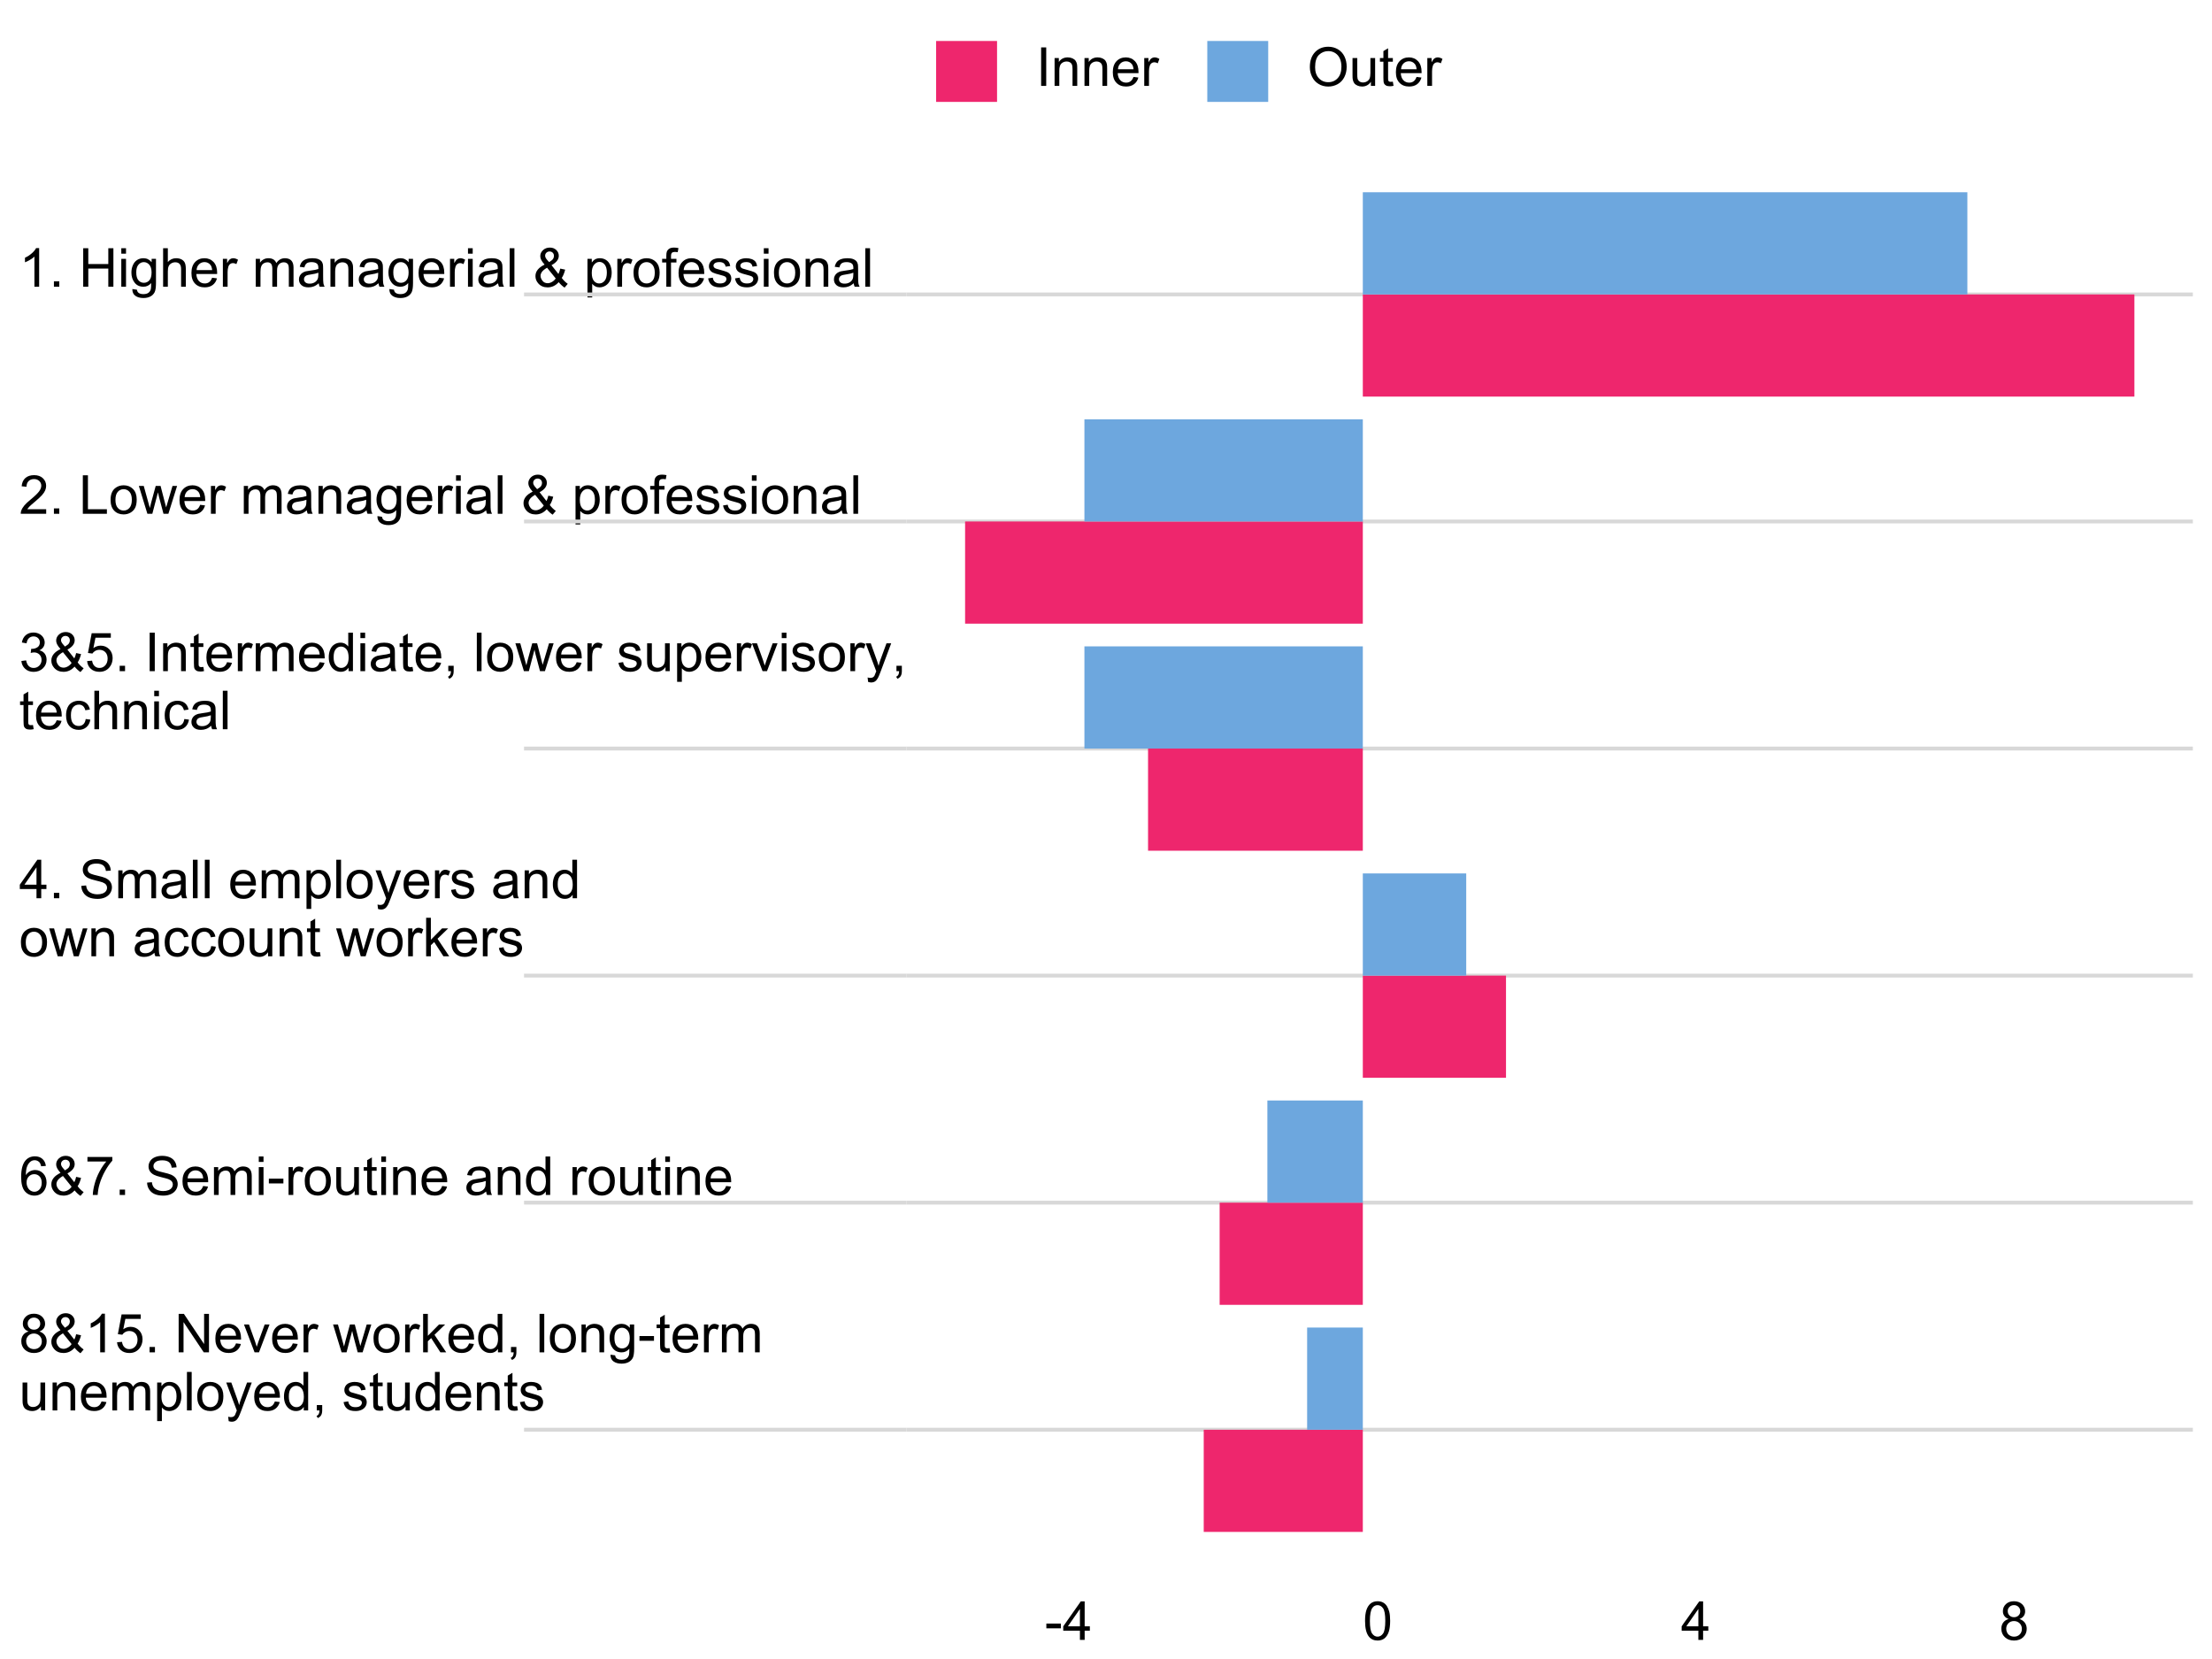 <?xml version="1.0" encoding="UTF-8"?>
<svg xmlns="http://www.w3.org/2000/svg" xmlns:xlink="http://www.w3.org/1999/xlink" width="576pt" height="432pt" viewBox="0 0 576 432" version="1.1">
<defs>
<g>
<symbol overflow="visible" id="glyph0-0">
<path style="stroke:none;" d="M 1.75 0 L 1.75 -8.75 L 8.75 -8.75 L 8.75 0 Z M 1.969 -0.219 L 8.531 -0.219 L 8.531 -8.531 L 1.969 -8.531 Z M 1.969 -0.219 "/>
</symbol>
<symbol overflow="visible" id="glyph0-1">
<path style="stroke:none;" d="M 2.477 -5.434 C 1.965 -5.617 1.586 -5.887 1.34 -6.234 C 1.09 -6.578 0.965 -6.992 0.969 -7.477 C 0.965 -8.203 1.227 -8.816 1.754 -9.316 C 2.277 -9.812 2.977 -10.059 3.848 -10.062 C 4.719 -10.059 5.422 -9.805 5.961 -9.301 C 6.492 -8.789 6.762 -8.172 6.762 -7.445 C 6.762 -6.977 6.637 -6.57 6.395 -6.23 C 6.148 -5.883 5.781 -5.617 5.285 -5.434 C 5.898 -5.23 6.363 -4.906 6.688 -4.461 C 7.008 -4.012 7.172 -3.48 7.172 -2.863 C 7.172 -2.004 6.867 -1.285 6.262 -0.703 C 5.652 -0.121 4.855 0.168 3.867 0.172 C 2.879 0.168 2.082 -0.121 1.477 -0.707 C 0.867 -1.289 0.562 -2.02 0.566 -2.898 C 0.562 -3.547 0.727 -4.094 1.062 -4.535 C 1.391 -4.973 1.863 -5.27 2.477 -5.434 Z M 2.227 -7.52 C 2.227 -7.043 2.379 -6.656 2.684 -6.355 C 2.988 -6.055 3.383 -5.906 3.875 -5.906 C 4.344 -5.906 4.734 -6.055 5.039 -6.352 C 5.344 -6.648 5.496 -7.016 5.496 -7.453 C 5.496 -7.902 5.34 -8.281 5.027 -8.59 C 4.715 -8.895 4.324 -9.047 3.863 -9.051 C 3.387 -9.047 2.996 -8.895 2.691 -8.598 C 2.379 -8.293 2.227 -7.934 2.227 -7.52 Z M 1.832 -2.891 C 1.828 -2.539 1.91 -2.203 2.082 -1.875 C 2.246 -1.547 2.496 -1.289 2.824 -1.109 C 3.152 -0.926 3.504 -0.836 3.883 -0.84 C 4.469 -0.836 4.953 -1.027 5.34 -1.406 C 5.719 -1.785 5.91 -2.266 5.914 -2.852 C 5.91 -3.441 5.715 -3.93 5.32 -4.32 C 4.926 -4.703 4.434 -4.898 3.844 -4.902 C 3.262 -4.898 2.781 -4.707 2.402 -4.328 C 2.02 -3.941 1.828 -3.461 1.832 -2.891 Z M 1.832 -2.891 "/>
</symbol>
<symbol overflow="visible" id="glyph0-2">
<path style="stroke:none;" d="M 6.652 -1.184 C 6.242 -0.73 5.801 -0.391 5.324 -0.168 C 4.844 0.059 4.328 0.168 3.773 0.172 C 2.746 0.168 1.93 -0.176 1.332 -0.867 C 0.84 -1.43 0.598 -2.059 0.602 -2.762 C 0.598 -3.379 0.797 -3.938 1.199 -4.438 C 1.594 -4.934 2.191 -5.375 2.988 -5.758 C 2.535 -6.273 2.234 -6.695 2.086 -7.02 C 1.934 -7.344 1.855 -7.656 1.859 -7.957 C 1.855 -8.559 2.094 -9.078 2.566 -9.523 C 3.035 -9.965 3.629 -10.188 4.348 -10.191 C 5.031 -10.188 5.59 -9.98 6.027 -9.562 C 6.461 -9.141 6.68 -8.637 6.68 -8.055 C 6.68 -7.098 6.047 -6.285 4.785 -5.613 L 6.582 -3.32 C 6.785 -3.719 6.945 -4.184 7.062 -4.719 L 8.34 -4.445 C 8.117 -3.566 7.824 -2.844 7.453 -2.281 C 7.91 -1.668 8.43 -1.156 9.016 -0.746 L 8.188 0.234 C 7.688 -0.086 7.176 -0.559 6.652 -1.184 Z M 4.148 -6.406 C 4.68 -6.715 5.023 -6.992 5.184 -7.23 C 5.34 -7.465 5.418 -7.727 5.422 -8.02 C 5.418 -8.359 5.312 -8.637 5.098 -8.855 C 4.879 -9.066 4.605 -9.176 4.285 -9.18 C 3.949 -9.176 3.676 -9.07 3.457 -8.859 C 3.234 -8.645 3.121 -8.383 3.125 -8.074 C 3.121 -7.918 3.16 -7.754 3.242 -7.582 C 3.32 -7.41 3.441 -7.227 3.602 -7.039 Z M 5.879 -2.152 L 3.625 -4.949 C 2.957 -4.551 2.508 -4.184 2.277 -3.844 C 2.043 -3.504 1.926 -3.168 1.93 -2.836 C 1.926 -2.43 2.09 -2.008 2.414 -1.57 C 2.734 -1.133 3.191 -0.914 3.789 -0.914 C 4.152 -0.914 4.531 -1.027 4.93 -1.258 C 5.32 -1.488 5.637 -1.785 5.879 -2.152 Z M 5.879 -2.152 "/>
</symbol>
<symbol overflow="visible" id="glyph0-3">
<path style="stroke:none;" d="M 5.215 0 L 3.984 0 L 3.984 -7.84 C 3.688 -7.559 3.297 -7.273 2.816 -6.992 C 2.336 -6.707 1.906 -6.496 1.523 -6.359 L 1.523 -7.547 C 2.211 -7.867 2.812 -8.258 3.328 -8.723 C 3.844 -9.18 4.207 -9.625 4.422 -10.062 L 5.215 -10.062 Z M 5.215 0 "/>
</symbol>
<symbol overflow="visible" id="glyph0-4">
<path style="stroke:none;" d="M 0.582 -2.625 L 1.875 -2.734 C 1.969 -2.102 2.188 -1.629 2.539 -1.312 C 2.883 -0.996 3.305 -0.836 3.801 -0.84 C 4.391 -0.836 4.891 -1.059 5.305 -1.508 C 5.711 -1.953 5.918 -2.547 5.922 -3.289 C 5.918 -3.984 5.719 -4.539 5.328 -4.949 C 4.93 -5.352 4.414 -5.555 3.781 -5.559 C 3.383 -5.555 3.027 -5.465 2.707 -5.285 C 2.387 -5.105 2.133 -4.871 1.953 -4.586 L 0.801 -4.738 L 1.77 -9.883 L 6.754 -9.883 L 6.754 -8.711 L 2.754 -8.711 L 2.215 -6.016 C 2.816 -6.434 3.445 -6.645 4.109 -6.645 C 4.98 -6.645 5.719 -6.34 6.324 -5.734 C 6.922 -5.129 7.223 -4.352 7.227 -3.398 C 7.223 -2.492 6.961 -1.707 6.434 -1.047 C 5.789 -0.234 4.91 0.168 3.801 0.172 C 2.887 0.168 2.141 -0.082 1.566 -0.594 C 0.988 -1.102 0.66 -1.781 0.582 -2.625 Z M 0.582 -2.625 "/>
</symbol>
<symbol overflow="visible" id="glyph0-5">
<path style="stroke:none;" d="M 1.273 0 L 1.273 -1.402 L 2.672 -1.402 L 2.672 0 Z M 1.273 0 "/>
</symbol>
<symbol overflow="visible" id="glyph0-6">
<path style="stroke:none;" d=""/>
</symbol>
<symbol overflow="visible" id="glyph0-7">
<path style="stroke:none;" d="M 1.066 0 L 1.066 -10.023 L 2.426 -10.023 L 7.691 -2.152 L 7.691 -10.023 L 8.961 -10.023 L 8.961 0 L 7.602 0 L 2.336 -7.875 L 2.336 0 Z M 1.066 0 "/>
</symbol>
<symbol overflow="visible" id="glyph0-8">
<path style="stroke:none;" d="M 5.891 -2.336 L 7.164 -2.18 C 6.961 -1.438 6.59 -0.859 6.047 -0.449 C 5.504 -0.039 4.812 0.164 3.973 0.164 C 2.91 0.164 2.066 -0.16 1.445 -0.816 C 0.82 -1.465 0.508 -2.383 0.512 -3.57 C 0.508 -4.785 0.824 -5.734 1.453 -6.41 C 2.082 -7.082 2.898 -7.418 3.902 -7.422 C 4.871 -7.418 5.664 -7.086 6.281 -6.43 C 6.895 -5.766 7.199 -4.84 7.203 -3.645 C 7.199 -3.57 7.199 -3.461 7.199 -3.316 L 1.785 -3.316 C 1.828 -2.516 2.055 -1.902 2.461 -1.48 C 2.867 -1.055 3.371 -0.844 3.977 -0.848 C 4.426 -0.844 4.812 -0.961 5.133 -1.203 C 5.453 -1.438 5.703 -1.816 5.891 -2.336 Z M 1.852 -4.328 L 5.906 -4.328 C 5.852 -4.934 5.695 -5.391 5.441 -5.703 C 5.047 -6.172 4.539 -6.41 3.918 -6.414 C 3.352 -6.41 2.875 -6.219 2.492 -5.844 C 2.102 -5.461 1.891 -4.957 1.852 -4.328 Z M 1.852 -4.328 "/>
</symbol>
<symbol overflow="visible" id="glyph0-9">
<path style="stroke:none;" d="M 2.938 0 L 0.18 -7.258 L 1.477 -7.258 L 3.035 -2.914 C 3.203 -2.438 3.355 -1.949 3.5 -1.449 C 3.605 -1.828 3.758 -2.289 3.957 -2.828 L 5.57 -7.258 L 6.836 -7.258 L 4.086 0 Z M 2.938 0 "/>
</symbol>
<symbol overflow="visible" id="glyph0-10">
<path style="stroke:none;" d="M 0.91 0 L 0.91 -7.258 L 2.016 -7.258 L 2.016 -6.16 C 2.297 -6.668 2.555 -7.008 2.797 -7.176 C 3.031 -7.336 3.297 -7.418 3.59 -7.422 C 4 -7.418 4.422 -7.285 4.852 -7.027 L 4.43 -5.887 C 4.125 -6.062 3.824 -6.152 3.527 -6.152 C 3.258 -6.152 3.016 -6.07 2.801 -5.91 C 2.586 -5.746 2.434 -5.52 2.344 -5.234 C 2.207 -4.793 2.137 -4.316 2.141 -3.801 L 2.141 0 Z M 0.91 0 "/>
</symbol>
<symbol overflow="visible" id="glyph0-11">
<path style="stroke:none;" d="M 2.262 0 L 0.039 -7.258 L 1.312 -7.258 L 2.469 -3.07 L 2.898 -1.512 C 2.914 -1.586 3.039 -2.082 3.273 -3.008 L 4.43 -7.258 L 5.695 -7.258 L 6.781 -3.047 L 7.145 -1.66 L 7.562 -3.062 L 8.805 -7.258 L 10 -7.258 L 7.73 0 L 6.453 0 L 5.297 -4.348 L 5.016 -5.586 L 3.547 0 Z M 2.262 0 "/>
</symbol>
<symbol overflow="visible" id="glyph0-12">
<path style="stroke:none;" d="M 0.465 -3.629 C 0.461 -4.973 0.836 -5.969 1.586 -6.617 C 2.207 -7.148 2.969 -7.418 3.867 -7.422 C 4.867 -7.418 5.684 -7.09 6.316 -6.441 C 6.949 -5.785 7.266 -4.883 7.266 -3.734 C 7.266 -2.797 7.125 -2.062 6.844 -1.527 C 6.562 -0.992 6.152 -0.578 5.621 -0.281 C 5.082 0.016 4.5 0.164 3.867 0.164 C 2.852 0.164 2.027 -0.16 1.402 -0.812 C 0.773 -1.461 0.461 -2.398 0.465 -3.629 Z M 1.73 -3.629 C 1.727 -2.695 1.93 -2 2.336 -1.539 C 2.738 -1.074 3.25 -0.844 3.867 -0.848 C 4.477 -0.844 4.984 -1.074 5.391 -1.543 C 5.797 -2.004 6 -2.715 6 -3.672 C 6 -4.566 5.793 -5.246 5.387 -5.711 C 4.977 -6.172 4.473 -6.402 3.867 -6.406 C 3.25 -6.402 2.738 -6.172 2.336 -5.715 C 1.93 -5.25 1.727 -4.555 1.73 -3.629 Z M 1.73 -3.629 "/>
</symbol>
<symbol overflow="visible" id="glyph0-13">
<path style="stroke:none;" d="M 0.93 0 L 0.93 -10.023 L 2.16 -10.023 L 2.16 -4.305 L 5.07 -7.258 L 6.664 -7.258 L 3.891 -4.566 L 6.945 0 L 5.43 0 L 3.027 -3.711 L 2.16 -2.879 L 2.16 0 Z M 0.93 0 "/>
</symbol>
<symbol overflow="visible" id="glyph0-14">
<path style="stroke:none;" d="M 5.633 0 L 5.633 -0.914 C 5.168 -0.195 4.492 0.164 3.602 0.164 C 3.02 0.164 2.488 0.008 2.004 -0.312 C 1.52 -0.629 1.141 -1.074 0.875 -1.648 C 0.605 -2.219 0.473 -2.879 0.477 -3.625 C 0.473 -4.348 0.594 -5.004 0.84 -5.594 C 1.078 -6.184 1.441 -6.637 1.926 -6.949 C 2.406 -7.262 2.945 -7.418 3.547 -7.422 C 3.98 -7.418 4.371 -7.324 4.715 -7.145 C 5.055 -6.957 5.332 -6.719 5.551 -6.426 L 5.551 -10.023 L 6.773 -10.023 L 6.773 0 Z M 1.742 -3.625 C 1.738 -2.691 1.934 -1.996 2.328 -1.535 C 2.719 -1.074 3.184 -0.844 3.719 -0.848 C 4.254 -0.844 4.711 -1.062 5.086 -1.508 C 5.461 -1.945 5.648 -2.617 5.652 -3.52 C 5.648 -4.512 5.457 -5.242 5.078 -5.707 C 4.691 -6.172 4.219 -6.402 3.664 -6.406 C 3.113 -6.402 2.656 -6.18 2.293 -5.734 C 1.922 -5.285 1.738 -4.582 1.742 -3.625 Z M 1.742 -3.625 "/>
</symbol>
<symbol overflow="visible" id="glyph0-15">
<path style="stroke:none;" d="M 1.242 0 L 1.242 -1.402 L 2.645 -1.402 L 2.645 0 C 2.641 0.516 2.551 0.93 2.371 1.246 C 2.188 1.562 1.898 1.809 1.504 1.984 L 1.164 1.457 C 1.418 1.34 1.609 1.172 1.734 0.953 C 1.859 0.73 1.926 0.414 1.941 0 Z M 1.242 0 "/>
</symbol>
<symbol overflow="visible" id="glyph0-16">
<path style="stroke:none;" d="M 0.895 0 L 0.895 -10.023 L 2.125 -10.023 L 2.125 0 Z M 0.895 0 "/>
</symbol>
<symbol overflow="visible" id="glyph0-17">
<path style="stroke:none;" d="M 0.922 0 L 0.922 -7.258 L 2.031 -7.258 L 2.031 -6.227 C 2.559 -7.02 3.328 -7.418 4.34 -7.422 C 4.773 -7.418 5.176 -7.34 5.547 -7.188 C 5.91 -7.027 6.184 -6.82 6.371 -6.57 C 6.551 -6.312 6.68 -6.012 6.754 -5.66 C 6.797 -5.434 6.82 -5.035 6.82 -4.465 L 6.82 0 L 5.594 0 L 5.594 -4.414 C 5.59 -4.914 5.543 -5.289 5.449 -5.539 C 5.352 -5.785 5.18 -5.984 4.938 -6.137 C 4.691 -6.281 4.406 -6.355 4.082 -6.359 C 3.555 -6.355 3.102 -6.191 2.723 -5.859 C 2.34 -5.523 2.148 -4.891 2.152 -3.965 L 2.152 0 Z M 0.922 0 "/>
</symbol>
<symbol overflow="visible" id="glyph0-18">
<path style="stroke:none;" d="M 0.695 0.602 L 1.895 0.781 C 1.941 1.145 2.082 1.414 2.312 1.586 C 2.613 1.812 3.031 1.926 3.562 1.93 C 4.129 1.926 4.566 1.812 4.879 1.586 C 5.188 1.355 5.398 1.035 5.508 0.629 C 5.57 0.375 5.598 -0.148 5.598 -0.949 C 5.059 -0.316 4.391 0 3.59 0 C 2.59 0 1.816 -0.359 1.273 -1.078 C 0.723 -1.797 0.449 -2.66 0.453 -3.672 C 0.449 -4.363 0.574 -5.004 0.828 -5.59 C 1.074 -6.176 1.438 -6.625 1.918 -6.945 C 2.391 -7.258 2.949 -7.418 3.594 -7.422 C 4.449 -7.418 5.156 -7.07 5.715 -6.383 L 5.715 -7.258 L 6.852 -7.258 L 6.852 -0.984 C 6.848 0.145 6.734 0.945 6.504 1.418 C 6.273 1.887 5.906 2.258 5.41 2.535 C 4.91 2.805 4.297 2.941 3.57 2.945 C 2.699 2.941 2 2.746 1.469 2.359 C 0.934 1.969 0.676 1.383 0.695 0.602 Z M 1.715 -3.758 C 1.711 -2.805 1.898 -2.113 2.281 -1.676 C 2.656 -1.238 3.133 -1.02 3.703 -1.02 C 4.27 -1.02 4.742 -1.234 5.129 -1.672 C 5.508 -2.102 5.699 -2.785 5.703 -3.719 C 5.699 -4.605 5.504 -5.273 5.109 -5.727 C 4.715 -6.176 4.238 -6.402 3.684 -6.406 C 3.133 -6.402 2.668 -6.18 2.289 -5.738 C 1.902 -5.289 1.711 -4.629 1.715 -3.758 Z M 1.715 -3.758 "/>
</symbol>
<symbol overflow="visible" id="glyph0-19">
<path style="stroke:none;" d="M 0.445 -3.008 L 0.445 -4.246 L 4.227 -4.246 L 4.227 -3.008 Z M 0.445 -3.008 "/>
</symbol>
<symbol overflow="visible" id="glyph0-20">
<path style="stroke:none;" d="M 3.609 -1.102 L 3.789 -0.016 C 3.438 0.059 3.129 0.094 2.859 0.094 C 2.41 0.094 2.062 0.023 1.816 -0.117 C 1.57 -0.258 1.395 -0.441 1.297 -0.672 C 1.195 -0.902 1.148 -1.387 1.148 -2.125 L 1.148 -6.305 L 0.246 -6.305 L 0.246 -7.258 L 1.148 -7.258 L 1.148 -9.059 L 2.371 -9.797 L 2.371 -7.258 L 3.609 -7.258 L 3.609 -6.305 L 2.371 -6.305 L 2.371 -2.059 C 2.367 -1.703 2.387 -1.477 2.434 -1.379 C 2.473 -1.277 2.547 -1.199 2.648 -1.141 C 2.746 -1.082 2.887 -1.055 3.07 -1.055 C 3.203 -1.055 3.383 -1.07 3.609 -1.102 Z M 3.609 -1.102 "/>
</symbol>
<symbol overflow="visible" id="glyph0-21">
<path style="stroke:none;" d="M 0.922 0 L 0.922 -7.258 L 2.023 -7.258 L 2.023 -6.242 C 2.25 -6.594 2.555 -6.879 2.934 -7.098 C 3.309 -7.309 3.738 -7.418 4.227 -7.422 C 4.758 -7.418 5.199 -7.305 5.547 -7.086 C 5.887 -6.859 6.129 -6.551 6.273 -6.152 C 6.848 -6.996 7.594 -7.418 8.516 -7.422 C 9.234 -7.418 9.789 -7.219 10.176 -6.824 C 10.562 -6.422 10.758 -5.809 10.758 -4.984 L 10.758 0 L 9.535 0 L 9.535 -4.574 C 9.531 -5.062 9.492 -5.418 9.414 -5.637 C 9.332 -5.852 9.188 -6.023 8.98 -6.16 C 8.77 -6.289 8.523 -6.355 8.242 -6.359 C 7.73 -6.355 7.309 -6.188 6.973 -5.848 C 6.637 -5.508 6.469 -4.965 6.469 -4.219 L 6.469 0 L 5.234 0 L 5.234 -4.719 C 5.23 -5.262 5.133 -5.672 4.934 -5.949 C 4.73 -6.219 4.402 -6.355 3.953 -6.359 C 3.602 -6.355 3.281 -6.266 2.988 -6.086 C 2.695 -5.902 2.48 -5.637 2.352 -5.285 C 2.215 -4.934 2.148 -4.426 2.152 -3.766 L 2.152 0 Z M 0.922 0 "/>
</symbol>
<symbol overflow="visible" id="glyph0-22">
<path style="stroke:none;" d="M 5.68 0 L 5.68 -1.066 C 5.109 -0.246 4.344 0.164 3.375 0.164 C 2.945 0.164 2.543 0.082 2.176 -0.082 C 1.801 -0.246 1.527 -0.449 1.348 -0.699 C 1.168 -0.945 1.039 -1.25 0.969 -1.613 C 0.914 -1.852 0.891 -2.234 0.895 -2.762 L 0.895 -7.258 L 2.125 -7.258 L 2.125 -3.234 C 2.121 -2.59 2.148 -2.156 2.203 -1.934 C 2.277 -1.609 2.438 -1.355 2.691 -1.172 C 2.941 -0.984 3.254 -0.891 3.625 -0.895 C 3.988 -0.891 4.332 -0.984 4.66 -1.176 C 4.98 -1.363 5.211 -1.621 5.348 -1.949 C 5.48 -2.273 5.547 -2.746 5.551 -3.371 L 5.551 -7.258 L 6.781 -7.258 L 6.781 0 Z M 5.68 0 "/>
</symbol>
<symbol overflow="visible" id="glyph0-23">
<path style="stroke:none;" d="M 0.922 2.781 L 0.922 -7.258 L 2.043 -7.258 L 2.043 -6.316 C 2.305 -6.684 2.602 -6.957 2.938 -7.145 C 3.266 -7.324 3.672 -7.418 4.148 -7.422 C 4.766 -7.418 5.312 -7.258 5.789 -6.945 C 6.262 -6.625 6.617 -6.176 6.863 -5.594 C 7.102 -5.012 7.223 -4.375 7.227 -3.684 C 7.223 -2.938 7.09 -2.27 6.824 -1.676 C 6.555 -1.082 6.168 -0.625 5.664 -0.309 C 5.152 0.008 4.617 0.164 4.062 0.164 C 3.648 0.164 3.281 0.078 2.957 -0.094 C 2.629 -0.266 2.359 -0.484 2.152 -0.75 L 2.152 2.781 Z M 2.039 -3.59 C 2.039 -2.652 2.227 -1.961 2.605 -1.516 C 2.98 -1.066 3.438 -0.844 3.977 -0.848 C 4.52 -0.844 4.988 -1.074 5.383 -1.539 C 5.77 -2 5.965 -2.719 5.969 -3.691 C 5.965 -4.613 5.773 -5.305 5.398 -5.77 C 5.016 -6.227 4.562 -6.457 4.031 -6.461 C 3.508 -6.457 3.043 -6.211 2.641 -5.727 C 2.238 -5.234 2.039 -4.523 2.039 -3.59 Z M 2.039 -3.59 "/>
</symbol>
<symbol overflow="visible" id="glyph0-24">
<path style="stroke:none;" d="M 0.867 2.797 L 0.73 1.641 C 0.996 1.711 1.23 1.746 1.438 1.75 C 1.703 1.746 1.922 1.699 2.09 1.613 C 2.25 1.52 2.387 1.395 2.496 1.23 C 2.57 1.105 2.695 0.797 2.871 0.312 C 2.895 0.242 2.93 0.145 2.98 0.016 L 0.227 -7.258 L 1.551 -7.258 L 3.062 -3.055 C 3.254 -2.52 3.43 -1.961 3.59 -1.375 C 3.727 -1.938 3.895 -2.488 4.094 -3.027 L 5.648 -7.258 L 6.875 -7.258 L 4.117 0.125 C 3.816 0.918 3.586 1.469 3.426 1.77 C 3.203 2.176 2.953 2.473 2.672 2.66 C 2.391 2.848 2.051 2.941 1.66 2.945 C 1.418 2.941 1.156 2.891 0.867 2.797 Z M 0.867 2.797 "/>
</symbol>
<symbol overflow="visible" id="glyph0-25">
<path style="stroke:none;" d="M 0.43 -2.168 L 1.648 -2.359 C 1.711 -1.867 1.902 -1.492 2.219 -1.234 C 2.527 -0.973 2.965 -0.844 3.527 -0.848 C 4.09 -0.844 4.508 -0.957 4.785 -1.191 C 5.055 -1.418 5.191 -1.691 5.195 -2.004 C 5.191 -2.281 5.07 -2.5 4.832 -2.66 C 4.66 -2.77 4.242 -2.906 3.574 -3.078 C 2.672 -3.301 2.047 -3.5 1.699 -3.668 C 1.348 -3.832 1.082 -4.059 0.906 -4.355 C 0.723 -4.645 0.633 -4.973 0.637 -5.332 C 0.633 -5.652 0.707 -5.949 0.855 -6.23 C 1.004 -6.504 1.203 -6.734 1.461 -6.918 C 1.648 -7.055 1.91 -7.172 2.246 -7.273 C 2.574 -7.367 2.93 -7.418 3.309 -7.422 C 3.875 -7.418 4.375 -7.336 4.809 -7.176 C 5.234 -7.008 5.551 -6.785 5.762 -6.508 C 5.965 -6.227 6.109 -5.852 6.188 -5.387 L 4.984 -5.223 C 4.926 -5.59 4.766 -5.883 4.508 -6.098 C 4.242 -6.305 3.875 -6.41 3.398 -6.414 C 2.832 -6.41 2.426 -6.316 2.188 -6.133 C 1.941 -5.941 1.82 -5.723 1.824 -5.477 C 1.82 -5.312 1.871 -5.168 1.977 -5.047 C 2.07 -4.91 2.227 -4.801 2.445 -4.719 C 2.566 -4.668 2.93 -4.562 3.535 -4.402 C 4.402 -4.168 5.012 -3.98 5.355 -3.832 C 5.699 -3.684 5.969 -3.465 6.164 -3.184 C 6.359 -2.898 6.457 -2.551 6.461 -2.133 C 6.457 -1.719 6.336 -1.332 6.102 -0.973 C 5.859 -0.609 5.516 -0.328 5.066 -0.133 C 4.613 0.066 4.102 0.164 3.535 0.164 C 2.586 0.164 1.867 -0.031 1.375 -0.422 C 0.879 -0.812 0.562 -1.395 0.43 -2.168 Z M 0.43 -2.168 "/>
</symbol>
<symbol overflow="visible" id="glyph0-26">
<path style="stroke:none;" d="M 6.965 -7.566 L 5.742 -7.473 C 5.633 -7.949 5.477 -8.301 5.277 -8.523 C 4.941 -8.871 4.531 -9.047 4.047 -9.051 C 3.652 -9.047 3.309 -8.938 3.016 -8.723 C 2.625 -8.438 2.32 -8.023 2.098 -7.484 C 1.875 -6.938 1.758 -6.168 1.75 -5.168 C 2.043 -5.617 2.406 -5.949 2.836 -6.172 C 3.266 -6.387 3.715 -6.496 4.184 -6.5 C 5.004 -6.496 5.699 -6.195 6.277 -5.594 C 6.852 -4.988 7.141 -4.207 7.145 -3.254 C 7.141 -2.621 7.004 -2.039 6.734 -1.5 C 6.461 -0.961 6.09 -0.547 5.617 -0.258 C 5.141 0.027 4.605 0.168 4.008 0.172 C 2.98 0.168 2.141 -0.207 1.496 -0.961 C 0.848 -1.715 0.527 -2.957 0.527 -4.688 C 0.527 -6.625 0.883 -8.031 1.602 -8.914 C 2.219 -9.676 3.059 -10.059 4.121 -10.062 C 4.906 -10.059 5.555 -9.84 6.059 -9.398 C 6.562 -8.953 6.863 -8.34 6.965 -7.566 Z M 1.941 -3.246 C 1.938 -2.82 2.027 -2.414 2.211 -2.027 C 2.387 -1.641 2.641 -1.344 2.965 -1.145 C 3.289 -0.938 3.629 -0.836 3.984 -0.84 C 4.504 -0.836 4.949 -1.047 5.324 -1.469 C 5.695 -1.887 5.883 -2.457 5.887 -3.18 C 5.883 -3.871 5.699 -4.418 5.332 -4.816 C 4.961 -5.215 4.496 -5.414 3.938 -5.414 C 3.379 -5.414 2.906 -5.215 2.52 -4.816 C 2.133 -4.418 1.938 -3.895 1.941 -3.246 Z M 1.941 -3.246 "/>
</symbol>
<symbol overflow="visible" id="glyph0-27">
<path style="stroke:none;" d="M 0.664 -8.711 L 0.664 -9.891 L 7.148 -9.891 L 7.148 -8.934 C 6.512 -8.25 5.879 -7.348 5.254 -6.227 C 4.625 -5.098 4.141 -3.941 3.801 -2.754 C 3.551 -1.914 3.395 -0.996 3.328 0 L 2.062 0 C 2.078 -0.789 2.23 -1.738 2.527 -2.855 C 2.82 -3.969 3.246 -5.047 3.801 -6.086 C 4.352 -7.121 4.941 -7.996 5.57 -8.711 Z M 0.664 -8.711 "/>
</symbol>
<symbol overflow="visible" id="glyph0-28">
<path style="stroke:none;" d="M 0.629 -3.219 L 1.879 -3.328 C 1.938 -2.828 2.074 -2.414 2.293 -2.094 C 2.504 -1.77 2.84 -1.512 3.301 -1.316 C 3.754 -1.117 4.27 -1.02 4.84 -1.02 C 5.344 -1.02 5.789 -1.094 6.18 -1.242 C 6.566 -1.391 6.855 -1.598 7.043 -1.863 C 7.23 -2.125 7.324 -2.41 7.328 -2.719 C 7.324 -3.031 7.234 -3.305 7.055 -3.543 C 6.871 -3.777 6.57 -3.977 6.152 -4.137 C 5.883 -4.238 5.285 -4.398 4.367 -4.625 C 3.445 -4.844 2.801 -5.055 2.434 -5.25 C 1.949 -5.5 1.594 -5.809 1.363 -6.184 C 1.125 -6.551 1.008 -6.969 1.012 -7.43 C 1.008 -7.934 1.152 -8.406 1.441 -8.848 C 1.73 -9.285 2.148 -9.617 2.699 -9.848 C 3.25 -10.074 3.863 -10.188 4.539 -10.191 C 5.277 -10.188 5.934 -10.07 6.504 -9.832 C 7.07 -9.594 7.504 -9.242 7.812 -8.777 C 8.117 -8.309 8.281 -7.781 8.305 -7.199 L 7.035 -7.102 C 6.961 -7.734 6.73 -8.211 6.34 -8.539 C 5.945 -8.859 5.363 -9.023 4.594 -9.023 C 3.789 -9.023 3.203 -8.875 2.84 -8.582 C 2.469 -8.285 2.285 -7.93 2.289 -7.52 C 2.285 -7.156 2.414 -6.863 2.68 -6.633 C 2.93 -6.398 3.598 -6.156 4.68 -5.914 C 5.754 -5.668 6.492 -5.457 6.898 -5.277 C 7.477 -5.008 7.906 -4.668 8.188 -4.254 C 8.461 -3.84 8.602 -3.363 8.605 -2.828 C 8.602 -2.293 8.449 -1.793 8.148 -1.324 C 7.84 -0.852 7.402 -0.484 6.832 -0.223 C 6.262 0.039 5.617 0.168 4.902 0.172 C 3.992 0.168 3.23 0.039 2.621 -0.223 C 2.004 -0.488 1.523 -0.887 1.18 -1.418 C 0.828 -1.949 0.645 -2.547 0.629 -3.219 Z M 0.629 -3.219 "/>
</symbol>
<symbol overflow="visible" id="glyph0-29">
<path style="stroke:none;" d="M 0.93 -8.605 L 0.93 -10.023 L 2.16 -10.023 L 2.16 -8.605 Z M 0.93 0 L 0.93 -7.258 L 2.16 -7.258 L 2.16 0 Z M 0.93 0 "/>
</symbol>
<symbol overflow="visible" id="glyph0-30">
<path style="stroke:none;" d="M 5.66 -0.895 C 5.203 -0.504 4.762 -0.23 4.344 -0.074 C 3.918 0.086 3.469 0.164 2.988 0.164 C 2.188 0.164 1.574 -0.027 1.148 -0.418 C 0.719 -0.805 0.504 -1.305 0.508 -1.914 C 0.504 -2.266 0.586 -2.59 0.75 -2.887 C 0.91 -3.18 1.121 -3.414 1.383 -3.594 C 1.645 -3.77 1.938 -3.906 2.27 -4 C 2.508 -4.059 2.875 -4.121 3.363 -4.184 C 4.355 -4.301 5.086 -4.441 5.559 -4.609 C 5.559 -4.773 5.559 -4.879 5.562 -4.93 C 5.559 -5.426 5.445 -5.781 5.215 -5.988 C 4.898 -6.266 4.43 -6.402 3.812 -6.406 C 3.23 -6.402 2.805 -6.301 2.531 -6.102 C 2.254 -5.895 2.051 -5.535 1.922 -5.023 L 0.719 -5.188 C 0.824 -5.699 1.004 -6.117 1.258 -6.434 C 1.504 -6.75 1.867 -6.992 2.344 -7.164 C 2.816 -7.332 3.363 -7.418 3.992 -7.422 C 4.609 -7.418 5.113 -7.344 5.504 -7.203 C 5.887 -7.055 6.172 -6.871 6.359 -6.652 C 6.539 -6.43 6.668 -6.152 6.742 -5.816 C 6.777 -5.605 6.797 -5.227 6.801 -4.684 L 6.801 -3.043 C 6.797 -1.895 6.824 -1.172 6.879 -0.871 C 6.934 -0.566 7.035 -0.277 7.191 0 L 5.906 0 C 5.777 -0.254 5.695 -0.551 5.66 -0.895 Z M 5.559 -3.645 C 5.109 -3.461 4.438 -3.305 3.547 -3.18 C 3.039 -3.105 2.684 -3.023 2.473 -2.934 C 2.262 -2.84 2.098 -2.707 1.988 -2.531 C 1.871 -2.355 1.816 -2.16 1.82 -1.949 C 1.816 -1.617 1.941 -1.344 2.191 -1.129 C 2.438 -0.906 2.801 -0.797 3.281 -0.801 C 3.754 -0.797 4.176 -0.898 4.547 -1.109 C 4.914 -1.312 5.184 -1.598 5.359 -1.961 C 5.488 -2.238 5.555 -2.648 5.559 -3.191 Z M 5.559 -3.645 "/>
</symbol>
<symbol overflow="visible" id="glyph0-31">
<path style="stroke:none;" d="M 4.523 0 L 4.523 -2.398 L 0.18 -2.398 L 0.18 -3.527 L 4.75 -10.023 L 5.758 -10.023 L 5.758 -3.527 L 7.109 -3.527 L 7.109 -2.398 L 5.758 -2.398 L 5.758 0 Z M 4.523 -3.527 L 4.523 -8.047 L 1.387 -3.527 Z M 4.523 -3.527 "/>
</symbol>
<symbol overflow="visible" id="glyph0-32">
<path style="stroke:none;" d="M 5.66 -2.66 L 6.871 -2.5 C 6.734 -1.664 6.395 -1.012 5.855 -0.543 C 5.309 -0.07 4.641 0.164 3.848 0.164 C 2.852 0.164 2.055 -0.16 1.453 -0.809 C 0.848 -1.457 0.543 -2.387 0.547 -3.602 C 0.543 -4.383 0.676 -5.07 0.938 -5.66 C 1.195 -6.246 1.59 -6.684 2.121 -6.98 C 2.652 -7.27 3.23 -7.418 3.855 -7.422 C 4.645 -7.418 5.289 -7.219 5.789 -6.824 C 6.289 -6.422 6.609 -5.855 6.754 -5.125 L 5.559 -4.941 C 5.441 -5.426 5.238 -5.793 4.953 -6.043 C 4.66 -6.285 4.312 -6.41 3.902 -6.414 C 3.281 -6.41 2.777 -6.188 2.391 -5.746 C 2.004 -5.297 1.809 -4.594 1.812 -3.637 C 1.809 -2.656 1.996 -1.945 2.371 -1.508 C 2.742 -1.062 3.23 -0.844 3.836 -0.848 C 4.316 -0.844 4.719 -0.992 5.043 -1.289 C 5.367 -1.586 5.574 -2.043 5.66 -2.66 Z M 5.66 -2.66 "/>
</symbol>
<symbol overflow="visible" id="glyph0-33">
<path style="stroke:none;" d="M 0.586 -2.645 L 1.82 -2.809 C 1.957 -2.109 2.195 -1.609 2.539 -1.301 C 2.875 -0.992 3.289 -0.836 3.781 -0.84 C 4.355 -0.836 4.844 -1.039 5.246 -1.441 C 5.641 -1.84 5.84 -2.336 5.844 -2.934 C 5.84 -3.496 5.656 -3.961 5.289 -4.332 C 4.918 -4.695 4.449 -4.879 3.883 -4.883 C 3.648 -4.879 3.359 -4.832 3.016 -4.742 L 3.152 -5.824 C 3.23 -5.816 3.297 -5.812 3.352 -5.812 C 3.875 -5.812 4.344 -5.949 4.766 -6.223 C 5.18 -6.496 5.391 -6.914 5.395 -7.484 C 5.391 -7.934 5.238 -8.309 4.934 -8.605 C 4.629 -8.898 4.234 -9.047 3.754 -9.051 C 3.273 -9.047 2.875 -8.895 2.555 -8.598 C 2.234 -8.293 2.027 -7.844 1.941 -7.246 L 0.711 -7.465 C 0.859 -8.289 1.203 -8.926 1.734 -9.383 C 2.266 -9.832 2.93 -10.059 3.727 -10.062 C 4.273 -10.059 4.773 -9.941 5.234 -9.711 C 5.691 -9.473 6.043 -9.152 6.289 -8.75 C 6.531 -8.34 6.656 -7.91 6.656 -7.457 C 6.656 -7.023 6.539 -6.629 6.309 -6.273 C 6.074 -5.918 5.73 -5.637 5.277 -5.43 C 5.867 -5.289 6.328 -5.004 6.656 -4.574 C 6.984 -4.141 7.148 -3.602 7.148 -2.961 C 7.148 -2.082 6.828 -1.34 6.191 -0.734 C 5.551 -0.125 4.746 0.176 3.773 0.18 C 2.891 0.176 2.16 -0.082 1.582 -0.605 C 1 -1.129 0.668 -1.809 0.586 -2.645 Z M 0.586 -2.645 "/>
</symbol>
<symbol overflow="visible" id="glyph0-34">
<path style="stroke:none;" d="M 1.305 0 L 1.305 -10.023 L 2.633 -10.023 L 2.633 0 Z M 1.305 0 "/>
</symbol>
<symbol overflow="visible" id="glyph0-35">
<path style="stroke:none;" d="M 0.922 0 L 0.922 -10.023 L 2.152 -10.023 L 2.152 -6.426 C 2.723 -7.086 3.449 -7.418 4.328 -7.422 C 4.863 -7.418 5.328 -7.312 5.727 -7.105 C 6.121 -6.891 6.406 -6.598 6.578 -6.227 C 6.746 -5.852 6.832 -5.309 6.836 -4.602 L 6.836 0 L 5.605 0 L 5.605 -4.602 C 5.602 -5.211 5.469 -5.66 5.203 -5.941 C 4.938 -6.223 4.559 -6.363 4.074 -6.363 C 3.707 -6.363 3.363 -6.266 3.043 -6.078 C 2.719 -5.887 2.492 -5.633 2.355 -5.312 C 2.219 -4.988 2.148 -4.543 2.152 -3.973 L 2.152 0 Z M 0.922 0 "/>
</symbol>
<symbol overflow="visible" id="glyph0-36">
<path style="stroke:none;" d="M 7.047 -1.184 L 7.047 0 L 0.422 0 C 0.414 -0.297 0.461 -0.582 0.566 -0.855 C 0.734 -1.305 1.004 -1.746 1.375 -2.188 C 1.746 -2.621 2.285 -3.129 2.988 -3.703 C 4.074 -4.598 4.809 -5.305 5.195 -5.828 C 5.574 -6.348 5.766 -6.84 5.77 -7.309 C 5.766 -7.793 5.59 -8.203 5.246 -8.539 C 4.895 -8.871 4.441 -9.039 3.883 -9.043 C 3.285 -9.039 2.812 -8.863 2.461 -8.508 C 2.105 -8.152 1.926 -7.66 1.922 -7.035 L 0.656 -7.164 C 0.742 -8.105 1.066 -8.824 1.633 -9.32 C 2.195 -9.812 2.953 -10.059 3.91 -10.062 C 4.867 -10.059 5.629 -9.793 6.191 -9.262 C 6.75 -8.727 7.031 -8.066 7.035 -7.281 C 7.031 -6.879 6.949 -6.484 6.789 -6.098 C 6.621 -5.707 6.348 -5.297 5.969 -4.871 C 5.586 -4.441 4.953 -3.855 4.074 -3.109 C 3.332 -2.488 2.859 -2.066 2.652 -1.848 C 2.438 -1.621 2.266 -1.402 2.133 -1.184 Z M 7.047 -1.184 "/>
</symbol>
<symbol overflow="visible" id="glyph0-37">
<path style="stroke:none;" d="M 1.023 0 L 1.023 -10.023 L 2.352 -10.023 L 2.352 -1.184 L 7.289 -1.184 L 7.289 0 Z M 1.023 0 "/>
</symbol>
<symbol overflow="visible" id="glyph0-38">
<path style="stroke:none;" d="M 1.219 0 L 1.219 -6.305 L 0.129 -6.305 L 0.129 -7.258 L 1.219 -7.258 L 1.219 -8.031 C 1.219 -8.52 1.262 -8.883 1.348 -9.117 C 1.465 -9.438 1.672 -9.695 1.973 -9.895 C 2.27 -10.09 2.688 -10.188 3.227 -10.191 C 3.57 -10.188 3.953 -10.148 4.375 -10.07 L 4.191 -8.996 C 3.934 -9.035 3.691 -9.059 3.465 -9.062 C 3.09 -9.059 2.828 -8.98 2.672 -8.824 C 2.516 -8.664 2.438 -8.363 2.441 -7.93 L 2.441 -7.258 L 3.855 -7.258 L 3.855 -6.305 L 2.441 -6.305 L 2.441 0 Z M 1.219 0 "/>
</symbol>
<symbol overflow="visible" id="glyph0-39">
<path style="stroke:none;" d="M 1.121 0 L 1.121 -10.023 L 2.445 -10.023 L 2.445 -5.906 L 7.656 -5.906 L 7.656 -10.023 L 8.984 -10.023 L 8.984 0 L 7.656 0 L 7.656 -4.723 L 2.445 -4.723 L 2.445 0 Z M 1.121 0 "/>
</symbol>
<symbol overflow="visible" id="glyph0-40">
<path style="stroke:none;" d="M 0.582 -4.941 C 0.578 -6.121 0.699 -7.074 0.945 -7.801 C 1.188 -8.52 1.551 -9.078 2.031 -9.473 C 2.512 -9.863 3.117 -10.059 3.848 -10.062 C 4.383 -10.059 4.855 -9.953 5.262 -9.738 C 5.668 -9.52 6 -9.207 6.266 -8.801 C 6.527 -8.391 6.738 -7.891 6.891 -7.309 C 7.039 -6.723 7.113 -5.934 7.117 -4.941 C 7.113 -3.762 6.992 -2.812 6.754 -2.094 C 6.508 -1.367 6.145 -0.809 5.668 -0.418 C 5.184 -0.023 4.578 0.168 3.848 0.172 C 2.879 0.168 2.121 -0.176 1.57 -0.867 C 0.91 -1.699 0.578 -3.055 0.582 -4.941 Z M 1.844 -4.941 C 1.84 -3.293 2.031 -2.199 2.422 -1.656 C 2.805 -1.109 3.281 -0.836 3.848 -0.84 C 4.41 -0.836 4.887 -1.109 5.273 -1.66 C 5.656 -2.203 5.848 -3.297 5.852 -4.941 C 5.848 -6.59 5.656 -7.688 5.273 -8.23 C 4.887 -8.77 4.406 -9.039 3.836 -9.043 C 3.27 -9.039 2.816 -8.801 2.48 -8.328 C 2.051 -7.711 1.84 -6.582 1.844 -4.941 Z M 1.844 -4.941 "/>
</symbol>
<symbol overflow="visible" id="glyph0-41">
<path style="stroke:none;" d="M 0.676 -4.883 C 0.672 -6.539 1.121 -7.84 2.016 -8.785 C 2.906 -9.723 4.059 -10.195 5.477 -10.199 C 6.398 -10.195 7.23 -9.973 7.977 -9.535 C 8.719 -9.09 9.285 -8.477 9.676 -7.688 C 10.062 -6.895 10.258 -5.996 10.262 -4.996 C 10.258 -3.977 10.055 -3.066 9.645 -2.27 C 9.234 -1.465 8.652 -0.859 7.902 -0.445 C 7.148 -0.035 6.336 0.168 5.469 0.172 C 4.523 0.168 3.68 -0.055 2.938 -0.512 C 2.191 -0.965 1.629 -1.59 1.25 -2.379 C 0.863 -3.168 0.672 -4 0.676 -4.883 Z M 2.043 -4.859 C 2.039 -3.648 2.363 -2.699 3.016 -2.004 C 3.664 -1.309 4.48 -0.961 5.461 -0.965 C 6.461 -0.961 7.281 -1.312 7.926 -2.016 C 8.57 -2.719 8.895 -3.715 8.895 -5.004 C 8.895 -5.816 8.754 -6.527 8.48 -7.141 C 8.199 -7.746 7.797 -8.219 7.27 -8.555 C 6.734 -8.891 6.141 -9.059 5.484 -9.059 C 4.543 -9.059 3.734 -8.734 3.059 -8.09 C 2.379 -7.445 2.039 -6.367 2.043 -4.859 Z M 2.043 -4.859 "/>
</symbol>
</g>
<clipPath id="clip1">
  <path d="M 236.082 41.191 L 571.016 41.191 L 571.016 407.777 L 236.082 407.777 Z M 236.082 41.191 "/>
</clipPath>
<clipPath id="clip2">
  <path d="M 236.082 371 L 571.016 371 L 571.016 373 L 236.082 373 Z M 236.082 371 "/>
</clipPath>
<clipPath id="clip3">
  <path d="M 236.082 312 L 571.016 312 L 571.016 314 L 236.082 314 Z M 236.082 312 "/>
</clipPath>
<clipPath id="clip4">
  <path d="M 236.082 253 L 571.016 253 L 571.016 255 L 236.082 255 Z M 236.082 253 "/>
</clipPath>
<clipPath id="clip5">
  <path d="M 236.082 194 L 571.016 194 L 571.016 196 L 236.082 196 Z M 236.082 194 "/>
</clipPath>
<clipPath id="clip6">
  <path d="M 236.082 135 L 571.016 135 L 571.016 137 L 236.082 137 Z M 236.082 135 "/>
</clipPath>
<clipPath id="clip7">
  <path d="M 236.082 76 L 571.016 76 L 571.016 78 L 236.082 78 Z M 236.082 76 "/>
</clipPath>
</defs>
<g id="surface220">
<rect x="0" y="0" width="576" height="432" style="fill:rgb(100%,100%,100%);fill-opacity:1;stroke:none;"/>
<rect x="0" y="0" width="576" height="432" style="fill:rgb(100%,100%,100%);fill-opacity:1;stroke:none;"/>
<path style="fill:none;stroke-width:1.358;stroke-linecap:round;stroke-linejoin:round;stroke:rgb(100%,100%,100%);stroke-opacity:1;stroke-miterlimit:10;" d="M 0 432 L 576 432 L 576 0 L 0 0 Z M 0 432 "/>
<g clip-path="url(#clip1)" clip-rule="nonzero">
<path style=" stroke:none;fill-rule:nonzero;fill:rgb(100%,100%,100%);fill-opacity:1;" d="M 236.082 407.773 L 571.016 407.773 L 571.016 41.188 L 236.082 41.188 Z M 236.082 407.773 "/>
</g>
<g clip-path="url(#clip2)" clip-rule="nonzero">
<path style="fill:none;stroke-width:1;stroke-linecap:butt;stroke-linejoin:round;stroke:rgb(84.706%,84.706%,84.706%);stroke-opacity:1;stroke-miterlimit:10;" d="M 236.082 372.297 L 571.02 372.297 "/>
</g>
<g clip-path="url(#clip3)" clip-rule="nonzero">
<path style="fill:none;stroke-width:1;stroke-linecap:butt;stroke-linejoin:round;stroke:rgb(84.706%,84.706%,84.706%);stroke-opacity:1;stroke-miterlimit:10;" d="M 236.082 313.172 L 571.02 313.172 "/>
</g>
<g clip-path="url(#clip4)" clip-rule="nonzero">
<path style="fill:none;stroke-width:1;stroke-linecap:butt;stroke-linejoin:round;stroke:rgb(84.706%,84.706%,84.706%);stroke-opacity:1;stroke-miterlimit:10;" d="M 236.082 254.047 L 571.02 254.047 "/>
</g>
<g clip-path="url(#clip5)" clip-rule="nonzero">
<path style="fill:none;stroke-width:1;stroke-linecap:butt;stroke-linejoin:round;stroke:rgb(84.706%,84.706%,84.706%);stroke-opacity:1;stroke-miterlimit:10;" d="M 236.082 194.918 L 571.02 194.918 "/>
</g>
<g clip-path="url(#clip6)" clip-rule="nonzero">
<path style="fill:none;stroke-width:1;stroke-linecap:butt;stroke-linejoin:round;stroke:rgb(84.706%,84.706%,84.706%);stroke-opacity:1;stroke-miterlimit:10;" d="M 236.082 135.793 L 571.02 135.793 "/>
</g>
<g clip-path="url(#clip7)" clip-rule="nonzero">
<path style="fill:none;stroke-width:1;stroke-linecap:butt;stroke-linejoin:round;stroke:rgb(84.706%,84.706%,84.706%);stroke-opacity:1;stroke-miterlimit:10;" d="M 236.082 76.668 L 571.02 76.668 "/>
</g>
<path style=" stroke:none;fill-rule:nonzero;fill:rgb(93.333%,14.902%,42.745%);fill-opacity:1;" d="M 354.875 103.273 L 555.793 103.273 L 555.793 76.668 L 354.875 76.668 Z M 354.875 103.273 "/>
<path style=" stroke:none;fill-rule:nonzero;fill:rgb(93.333%,14.902%,42.745%);fill-opacity:1;" d="M 251.309 162.398 L 354.875 162.398 L 354.875 135.793 L 251.309 135.793 Z M 251.309 162.398 "/>
<path style=" stroke:none;fill-rule:nonzero;fill:rgb(93.333%,14.902%,42.745%);fill-opacity:1;" d="M 298.949 221.527 L 354.875 221.527 L 354.875 194.922 L 298.949 194.922 Z M 298.949 221.527 "/>
<path style=" stroke:none;fill-rule:nonzero;fill:rgb(93.333%,14.902%,42.745%);fill-opacity:1;" d="M 354.875 280.652 L 392.16 280.652 L 392.16 254.047 L 354.875 254.047 Z M 354.875 280.652 "/>
<path style=" stroke:none;fill-rule:nonzero;fill:rgb(93.333%,14.902%,42.745%);fill-opacity:1;" d="M 317.59 339.777 L 354.875 339.777 L 354.875 313.172 L 317.59 313.172 Z M 317.59 339.777 "/>
<path style=" stroke:none;fill-rule:nonzero;fill:rgb(93.333%,14.902%,42.745%);fill-opacity:1;" d="M 313.449 398.906 L 354.875 398.906 L 354.875 372.301 L 313.449 372.301 Z M 313.449 398.906 "/>
<path style=" stroke:none;fill-rule:nonzero;fill:rgb(42.745%,65.49%,87.059%);fill-opacity:1;" d="M 354.875 76.668 L 512.297 76.668 L 512.297 50.062 L 354.875 50.062 Z M 354.875 76.668 "/>
<path style=" stroke:none;fill-rule:nonzero;fill:rgb(42.745%,65.49%,87.059%);fill-opacity:1;" d="M 282.379 135.793 L 354.875 135.793 L 354.875 109.188 L 282.379 109.188 Z M 282.379 135.793 "/>
<path style=" stroke:none;fill-rule:nonzero;fill:rgb(42.745%,65.49%,87.059%);fill-opacity:1;" d="M 282.379 194.918 L 354.875 194.918 L 354.875 168.312 L 282.379 168.312 Z M 282.379 194.918 "/>
<path style=" stroke:none;fill-rule:nonzero;fill:rgb(42.745%,65.49%,87.059%);fill-opacity:1;" d="M 354.875 254.047 L 381.801 254.047 L 381.801 227.441 L 354.875 227.441 Z M 354.875 254.047 "/>
<path style=" stroke:none;fill-rule:nonzero;fill:rgb(42.745%,65.49%,87.059%);fill-opacity:1;" d="M 330.02 313.172 L 354.875 313.172 L 354.875 286.566 L 330.02 286.566 Z M 330.02 313.172 "/>
<path style=" stroke:none;fill-rule:nonzero;fill:rgb(42.745%,65.49%,87.059%);fill-opacity:1;" d="M 340.375 372.297 L 354.875 372.297 L 354.875 345.691 L 340.375 345.691 Z M 340.375 372.297 "/>
<g style="fill:rgb(0%,0%,0%);fill-opacity:1;">
  <use xlink:href="#glyph0-1" x="4.98" y="352.148"/>
  <use xlink:href="#glyph0-2" x="12.767" y="352.148"/>
  <use xlink:href="#glyph0-3" x="22.104" y="352.148"/>
  <use xlink:href="#glyph0-4" x="29.891" y="352.148"/>
  <use xlink:href="#glyph0-5" x="37.677" y="352.148"/>
  <use xlink:href="#glyph0-6" x="41.566" y="352.148"/>
  <use xlink:href="#glyph0-7" x="45.456" y="352.148"/>
  <use xlink:href="#glyph0-8" x="55.566" y="352.148"/>
  <use xlink:href="#glyph0-9" x="63.353" y="352.148"/>
  <use xlink:href="#glyph0-8" x="70.353" y="352.148"/>
  <use xlink:href="#glyph0-10" x="78.139" y="352.148"/>
  <use xlink:href="#glyph0-6" x="82.801" y="352.148"/>
  <use xlink:href="#glyph0-11" x="86.69" y="352.148"/>
  <use xlink:href="#glyph0-12" x="96.801" y="352.148"/>
  <use xlink:href="#glyph0-10" x="104.587" y="352.148"/>
  <use xlink:href="#glyph0-13" x="109.249" y="352.148"/>
  <use xlink:href="#glyph0-8" x="116.249" y="352.148"/>
  <use xlink:href="#glyph0-14" x="124.035" y="352.148"/>
  <use xlink:href="#glyph0-15" x="131.821" y="352.148"/>
  <use xlink:href="#glyph0-6" x="135.711" y="352.148"/>
  <use xlink:href="#glyph0-16" x="139.601" y="352.148"/>
  <use xlink:href="#glyph0-12" x="142.711" y="352.148"/>
  <use xlink:href="#glyph0-17" x="150.497" y="352.148"/>
  <use xlink:href="#glyph0-18" x="158.283" y="352.148"/>
  <use xlink:href="#glyph0-19" x="166.069" y="352.148"/>
  <use xlink:href="#glyph0-20" x="170.731" y="352.148"/>
  <use xlink:href="#glyph0-8" x="174.621" y="352.148"/>
  <use xlink:href="#glyph0-10" x="182.407" y="352.148"/>
  <use xlink:href="#glyph0-21" x="187.069" y="352.148"/>
  <use xlink:href="#glyph0-6" x="198.731" y="352.148"/>
</g>
<g style="fill:rgb(0%,0%,0%);fill-opacity:1;">
  <use xlink:href="#glyph0-22" x="4.98" y="367.27"/>
  <use xlink:href="#glyph0-17" x="12.767" y="367.27"/>
  <use xlink:href="#glyph0-8" x="20.553" y="367.27"/>
  <use xlink:href="#glyph0-21" x="28.339" y="367.27"/>
  <use xlink:href="#glyph0-23" x="40.001" y="367.27"/>
  <use xlink:href="#glyph0-16" x="47.787" y="367.27"/>
  <use xlink:href="#glyph0-12" x="50.897" y="367.27"/>
  <use xlink:href="#glyph0-24" x="58.684" y="367.27"/>
  <use xlink:href="#glyph0-8" x="65.684" y="367.27"/>
  <use xlink:href="#glyph0-14" x="73.47" y="367.27"/>
  <use xlink:href="#glyph0-15" x="81.256" y="367.27"/>
  <use xlink:href="#glyph0-6" x="85.146" y="367.27"/>
  <use xlink:href="#glyph0-25" x="89.035" y="367.27"/>
  <use xlink:href="#glyph0-20" x="96.035" y="367.27"/>
  <use xlink:href="#glyph0-22" x="99.925" y="367.27"/>
  <use xlink:href="#glyph0-14" x="107.711" y="367.27"/>
  <use xlink:href="#glyph0-8" x="115.497" y="367.27"/>
  <use xlink:href="#glyph0-17" x="123.283" y="367.27"/>
  <use xlink:href="#glyph0-20" x="131.069" y="367.27"/>
  <use xlink:href="#glyph0-25" x="134.959" y="367.27"/>
</g>
<g style="fill:rgb(0%,0%,0%);fill-opacity:1;">
  <use xlink:href="#glyph0-26" x="4.98" y="311.168"/>
  <use xlink:href="#glyph0-2" x="12.767" y="311.168"/>
  <use xlink:href="#glyph0-27" x="22.104" y="311.168"/>
  <use xlink:href="#glyph0-5" x="29.891" y="311.168"/>
  <use xlink:href="#glyph0-6" x="33.78" y="311.168"/>
  <use xlink:href="#glyph0-28" x="37.67" y="311.168"/>
  <use xlink:href="#glyph0-8" x="47.008" y="311.168"/>
  <use xlink:href="#glyph0-21" x="54.794" y="311.168"/>
  <use xlink:href="#glyph0-29" x="66.456" y="311.168"/>
  <use xlink:href="#glyph0-19" x="69.566" y="311.168"/>
  <use xlink:href="#glyph0-10" x="74.229" y="311.168"/>
  <use xlink:href="#glyph0-12" x="78.891" y="311.168"/>
  <use xlink:href="#glyph0-22" x="86.677" y="311.168"/>
  <use xlink:href="#glyph0-20" x="94.463" y="311.168"/>
  <use xlink:href="#glyph0-29" x="98.353" y="311.168"/>
  <use xlink:href="#glyph0-17" x="101.463" y="311.168"/>
  <use xlink:href="#glyph0-8" x="109.249" y="311.168"/>
  <use xlink:href="#glyph0-6" x="117.035" y="311.168"/>
  <use xlink:href="#glyph0-30" x="120.925" y="311.168"/>
  <use xlink:href="#glyph0-17" x="128.711" y="311.168"/>
  <use xlink:href="#glyph0-14" x="136.497" y="311.168"/>
  <use xlink:href="#glyph0-6" x="144.283" y="311.168"/>
  <use xlink:href="#glyph0-10" x="148.173" y="311.168"/>
  <use xlink:href="#glyph0-12" x="152.835" y="311.168"/>
  <use xlink:href="#glyph0-22" x="160.621" y="311.168"/>
  <use xlink:href="#glyph0-20" x="168.407" y="311.168"/>
  <use xlink:href="#glyph0-29" x="172.297" y="311.168"/>
  <use xlink:href="#glyph0-17" x="175.407" y="311.168"/>
  <use xlink:href="#glyph0-8" x="183.193" y="311.168"/>
</g>
<g style="fill:rgb(0%,0%,0%);fill-opacity:1;">
  <use xlink:href="#glyph0-31" x="4.98" y="233.898"/>
  <use xlink:href="#glyph0-5" x="12.767" y="233.898"/>
  <use xlink:href="#glyph0-6" x="16.656" y="233.898"/>
  <use xlink:href="#glyph0-28" x="20.546" y="233.898"/>
  <use xlink:href="#glyph0-21" x="29.884" y="233.898"/>
  <use xlink:href="#glyph0-30" x="41.546" y="233.898"/>
  <use xlink:href="#glyph0-16" x="49.332" y="233.898"/>
  <use xlink:href="#glyph0-16" x="52.442" y="233.898"/>
  <use xlink:href="#glyph0-6" x="55.553" y="233.898"/>
  <use xlink:href="#glyph0-8" x="59.442" y="233.898"/>
  <use xlink:href="#glyph0-21" x="67.229" y="233.898"/>
  <use xlink:href="#glyph0-23" x="78.891" y="233.898"/>
  <use xlink:href="#glyph0-16" x="86.677" y="233.898"/>
  <use xlink:href="#glyph0-12" x="89.787" y="233.898"/>
  <use xlink:href="#glyph0-24" x="97.573" y="233.898"/>
  <use xlink:href="#glyph0-8" x="104.573" y="233.898"/>
  <use xlink:href="#glyph0-10" x="112.359" y="233.898"/>
  <use xlink:href="#glyph0-25" x="117.021" y="233.898"/>
  <use xlink:href="#glyph0-6" x="124.021" y="233.898"/>
  <use xlink:href="#glyph0-30" x="127.911" y="233.898"/>
  <use xlink:href="#glyph0-17" x="135.697" y="233.898"/>
  <use xlink:href="#glyph0-14" x="143.483" y="233.898"/>
  <use xlink:href="#glyph0-6" x="151.27" y="233.898"/>
</g>
<g style="fill:rgb(0%,0%,0%);fill-opacity:1;">
  <use xlink:href="#glyph0-12" x="4.98" y="249.016"/>
  <use xlink:href="#glyph0-11" x="12.767" y="249.016"/>
  <use xlink:href="#glyph0-17" x="22.877" y="249.016"/>
  <use xlink:href="#glyph0-6" x="30.663" y="249.016"/>
  <use xlink:href="#glyph0-30" x="34.553" y="249.016"/>
  <use xlink:href="#glyph0-32" x="42.339" y="249.016"/>
  <use xlink:href="#glyph0-32" x="49.339" y="249.016"/>
  <use xlink:href="#glyph0-12" x="56.339" y="249.016"/>
  <use xlink:href="#glyph0-22" x="64.125" y="249.016"/>
  <use xlink:href="#glyph0-17" x="71.911" y="249.016"/>
  <use xlink:href="#glyph0-20" x="79.697" y="249.016"/>
  <use xlink:href="#glyph0-6" x="83.587" y="249.016"/>
  <use xlink:href="#glyph0-11" x="87.477" y="249.016"/>
  <use xlink:href="#glyph0-12" x="97.587" y="249.016"/>
  <use xlink:href="#glyph0-10" x="105.373" y="249.016"/>
  <use xlink:href="#glyph0-13" x="110.035" y="249.016"/>
  <use xlink:href="#glyph0-8" x="117.035" y="249.016"/>
  <use xlink:href="#glyph0-10" x="124.821" y="249.016"/>
  <use xlink:href="#glyph0-25" x="129.483" y="249.016"/>
</g>
<g style="fill:rgb(0%,0%,0%);fill-opacity:1;">
  <use xlink:href="#glyph0-33" x="4.98" y="174.77"/>
  <use xlink:href="#glyph0-2" x="12.767" y="174.77"/>
  <use xlink:href="#glyph0-4" x="22.104" y="174.77"/>
  <use xlink:href="#glyph0-5" x="29.891" y="174.77"/>
  <use xlink:href="#glyph0-6" x="33.78" y="174.77"/>
  <use xlink:href="#glyph0-34" x="37.67" y="174.77"/>
  <use xlink:href="#glyph0-17" x="41.56" y="174.77"/>
  <use xlink:href="#glyph0-20" x="49.346" y="174.77"/>
  <use xlink:href="#glyph0-8" x="53.235" y="174.77"/>
  <use xlink:href="#glyph0-10" x="61.021" y="174.77"/>
  <use xlink:href="#glyph0-21" x="65.684" y="174.77"/>
  <use xlink:href="#glyph0-8" x="77.346" y="174.77"/>
  <use xlink:href="#glyph0-14" x="85.132" y="174.77"/>
  <use xlink:href="#glyph0-29" x="92.918" y="174.77"/>
  <use xlink:href="#glyph0-30" x="96.028" y="174.77"/>
  <use xlink:href="#glyph0-20" x="103.814" y="174.77"/>
  <use xlink:href="#glyph0-8" x="107.704" y="174.77"/>
  <use xlink:href="#glyph0-15" x="115.49" y="174.77"/>
  <use xlink:href="#glyph0-6" x="119.38" y="174.77"/>
  <use xlink:href="#glyph0-16" x="123.27" y="174.77"/>
  <use xlink:href="#glyph0-12" x="126.38" y="174.77"/>
  <use xlink:href="#glyph0-11" x="134.166" y="174.77"/>
  <use xlink:href="#glyph0-8" x="144.276" y="174.77"/>
  <use xlink:href="#glyph0-10" x="152.062" y="174.77"/>
  <use xlink:href="#glyph0-6" x="156.725" y="174.77"/>
  <use xlink:href="#glyph0-25" x="160.614" y="174.77"/>
  <use xlink:href="#glyph0-22" x="167.614" y="174.77"/>
  <use xlink:href="#glyph0-23" x="175.4" y="174.77"/>
  <use xlink:href="#glyph0-8" x="183.187" y="174.77"/>
  <use xlink:href="#glyph0-10" x="190.973" y="174.77"/>
  <use xlink:href="#glyph0-9" x="195.635" y="174.77"/>
  <use xlink:href="#glyph0-29" x="202.635" y="174.77"/>
  <use xlink:href="#glyph0-25" x="205.745" y="174.77"/>
  <use xlink:href="#glyph0-12" x="212.745" y="174.77"/>
  <use xlink:href="#glyph0-10" x="220.531" y="174.77"/>
  <use xlink:href="#glyph0-24" x="225.193" y="174.77"/>
  <use xlink:href="#glyph0-15" x="232.193" y="174.77"/>
</g>
<g style="fill:rgb(0%,0%,0%);fill-opacity:1;">
  <use xlink:href="#glyph0-20" x="4.98" y="189.891"/>
  <use xlink:href="#glyph0-8" x="8.87" y="189.891"/>
  <use xlink:href="#glyph0-32" x="16.656" y="189.891"/>
  <use xlink:href="#glyph0-35" x="23.656" y="189.891"/>
  <use xlink:href="#glyph0-17" x="31.442" y="189.891"/>
  <use xlink:href="#glyph0-29" x="39.229" y="189.891"/>
  <use xlink:href="#glyph0-32" x="42.339" y="189.891"/>
  <use xlink:href="#glyph0-30" x="49.339" y="189.891"/>
  <use xlink:href="#glyph0-16" x="57.125" y="189.891"/>
</g>
<g style="fill:rgb(0%,0%,0%);fill-opacity:1;">
  <use xlink:href="#glyph0-36" x="4.98" y="133.789"/>
  <use xlink:href="#glyph0-5" x="12.767" y="133.789"/>
  <use xlink:href="#glyph0-6" x="16.656" y="133.789"/>
  <use xlink:href="#glyph0-37" x="20.546" y="133.789"/>
  <use xlink:href="#glyph0-12" x="28.332" y="133.789"/>
  <use xlink:href="#glyph0-11" x="36.118" y="133.789"/>
  <use xlink:href="#glyph0-8" x="46.229" y="133.789"/>
  <use xlink:href="#glyph0-10" x="54.015" y="133.789"/>
  <use xlink:href="#glyph0-6" x="58.677" y="133.789"/>
  <use xlink:href="#glyph0-21" x="62.566" y="133.789"/>
  <use xlink:href="#glyph0-30" x="74.229" y="133.789"/>
  <use xlink:href="#glyph0-17" x="82.015" y="133.789"/>
  <use xlink:href="#glyph0-30" x="89.801" y="133.789"/>
  <use xlink:href="#glyph0-18" x="97.587" y="133.789"/>
  <use xlink:href="#glyph0-8" x="105.373" y="133.789"/>
  <use xlink:href="#glyph0-10" x="113.159" y="133.789"/>
  <use xlink:href="#glyph0-29" x="117.821" y="133.789"/>
  <use xlink:href="#glyph0-30" x="120.932" y="133.789"/>
  <use xlink:href="#glyph0-16" x="128.718" y="133.789"/>
  <use xlink:href="#glyph0-6" x="131.828" y="133.789"/>
  <use xlink:href="#glyph0-2" x="135.718" y="133.789"/>
  <use xlink:href="#glyph0-6" x="145.056" y="133.789"/>
  <use xlink:href="#glyph0-23" x="148.945" y="133.789"/>
  <use xlink:href="#glyph0-10" x="156.731" y="133.789"/>
  <use xlink:href="#glyph0-12" x="161.394" y="133.789"/>
  <use xlink:href="#glyph0-38" x="169.18" y="133.789"/>
  <use xlink:href="#glyph0-8" x="173.069" y="133.789"/>
  <use xlink:href="#glyph0-25" x="180.855" y="133.789"/>
  <use xlink:href="#glyph0-25" x="187.855" y="133.789"/>
  <use xlink:href="#glyph0-29" x="194.855" y="133.789"/>
  <use xlink:href="#glyph0-12" x="197.966" y="133.789"/>
  <use xlink:href="#glyph0-17" x="205.752" y="133.789"/>
  <use xlink:href="#glyph0-30" x="213.538" y="133.789"/>
  <use xlink:href="#glyph0-16" x="221.324" y="133.789"/>
</g>
<g style="fill:rgb(0%,0%,0%);fill-opacity:1;">
  <use xlink:href="#glyph0-3" x="4.98" y="74.66"/>
  <use xlink:href="#glyph0-5" x="12.767" y="74.66"/>
  <use xlink:href="#glyph0-6" x="16.656" y="74.66"/>
  <use xlink:href="#glyph0-39" x="20.546" y="74.66"/>
  <use xlink:href="#glyph0-29" x="30.656" y="74.66"/>
  <use xlink:href="#glyph0-18" x="33.767" y="74.66"/>
  <use xlink:href="#glyph0-35" x="41.553" y="74.66"/>
  <use xlink:href="#glyph0-8" x="49.339" y="74.66"/>
  <use xlink:href="#glyph0-10" x="57.125" y="74.66"/>
  <use xlink:href="#glyph0-6" x="61.787" y="74.66"/>
  <use xlink:href="#glyph0-21" x="65.677" y="74.66"/>
  <use xlink:href="#glyph0-30" x="77.339" y="74.66"/>
  <use xlink:href="#glyph0-17" x="85.125" y="74.66"/>
  <use xlink:href="#glyph0-30" x="92.911" y="74.66"/>
  <use xlink:href="#glyph0-18" x="100.697" y="74.66"/>
  <use xlink:href="#glyph0-8" x="108.483" y="74.66"/>
  <use xlink:href="#glyph0-10" x="116.27" y="74.66"/>
  <use xlink:href="#glyph0-29" x="120.932" y="74.66"/>
  <use xlink:href="#glyph0-30" x="124.042" y="74.66"/>
  <use xlink:href="#glyph0-16" x="131.828" y="74.66"/>
  <use xlink:href="#glyph0-6" x="134.938" y="74.66"/>
  <use xlink:href="#glyph0-2" x="138.828" y="74.66"/>
  <use xlink:href="#glyph0-6" x="148.166" y="74.66"/>
  <use xlink:href="#glyph0-23" x="152.056" y="74.66"/>
  <use xlink:href="#glyph0-10" x="159.842" y="74.66"/>
  <use xlink:href="#glyph0-12" x="164.504" y="74.66"/>
  <use xlink:href="#glyph0-38" x="172.29" y="74.66"/>
  <use xlink:href="#glyph0-8" x="176.18" y="74.66"/>
  <use xlink:href="#glyph0-25" x="183.966" y="74.66"/>
  <use xlink:href="#glyph0-25" x="190.966" y="74.66"/>
  <use xlink:href="#glyph0-29" x="197.966" y="74.66"/>
  <use xlink:href="#glyph0-12" x="201.076" y="74.66"/>
  <use xlink:href="#glyph0-17" x="208.862" y="74.66"/>
  <use xlink:href="#glyph0-30" x="216.648" y="74.66"/>
  <use xlink:href="#glyph0-16" x="224.435" y="74.66"/>
</g>
<path style="fill:none;stroke-width:1;stroke-linecap:butt;stroke-linejoin:round;stroke:rgb(84.706%,84.706%,84.706%);stroke-opacity:1;stroke-miterlimit:10;" d="M 136.457 372.297 L 236.082 372.297 "/>
<path style="fill:none;stroke-width:1;stroke-linecap:butt;stroke-linejoin:round;stroke:rgb(84.706%,84.706%,84.706%);stroke-opacity:1;stroke-miterlimit:10;" d="M 136.457 313.172 L 236.082 313.172 "/>
<path style="fill:none;stroke-width:1;stroke-linecap:butt;stroke-linejoin:round;stroke:rgb(84.706%,84.706%,84.706%);stroke-opacity:1;stroke-miterlimit:10;" d="M 136.457 254.047 L 236.082 254.047 "/>
<path style="fill:none;stroke-width:1;stroke-linecap:butt;stroke-linejoin:round;stroke:rgb(84.706%,84.706%,84.706%);stroke-opacity:1;stroke-miterlimit:10;" d="M 136.457 194.918 L 236.082 194.918 "/>
<path style="fill:none;stroke-width:1;stroke-linecap:butt;stroke-linejoin:round;stroke:rgb(84.706%,84.706%,84.706%);stroke-opacity:1;stroke-miterlimit:10;" d="M 136.457 135.793 L 236.082 135.793 "/>
<path style="fill:none;stroke-width:1;stroke-linecap:butt;stroke-linejoin:round;stroke:rgb(84.706%,84.706%,84.706%);stroke-opacity:1;stroke-miterlimit:10;" d="M 136.457 76.668 L 236.082 76.668 "/>
<g style="fill:rgb(0%,0%,0%);fill-opacity:1;">
  <use xlink:href="#glyph0-19" x="272.023" y="427.02"/>
  <use xlink:href="#glyph0-31" x="276.686" y="427.02"/>
</g>
<g style="fill:rgb(0%,0%,0%);fill-opacity:1;">
  <use xlink:href="#glyph0-40" x="354.875" y="427.02"/>
</g>
<g style="fill:rgb(0%,0%,0%);fill-opacity:1;">
  <use xlink:href="#glyph0-31" x="437.727" y="427.02"/>
</g>
<g style="fill:rgb(0%,0%,0%);fill-opacity:1;">
  <use xlink:href="#glyph0-1" x="520.582" y="427.02"/>
</g>
<path style=" stroke:none;fill-rule:nonzero;fill:rgb(100%,100%,100%);fill-opacity:1;" d="M 236.082 27.242 L 380.406 27.242 L 380.406 9.961 L 236.082 9.961 Z M 236.082 27.242 "/>
<path style=" stroke:none;fill-rule:nonzero;fill:rgb(100%,100%,100%);fill-opacity:1;" d="M 243.059 27.242 L 260.34 27.242 L 260.34 9.961 L 243.059 9.961 Z M 243.059 27.242 "/>
<path style=" stroke:none;fill-rule:nonzero;fill:rgb(93.333%,14.902%,42.745%);fill-opacity:1;" d="M 243.766 26.535 L 259.629 26.535 L 259.629 10.672 L 243.766 10.672 Z M 243.766 26.535 "/>
<path style=" stroke:none;fill-rule:nonzero;fill:rgb(100%,100%,100%);fill-opacity:1;" d="M 313.668 27.242 L 330.949 27.242 L 330.949 9.961 L 313.668 9.961 Z M 313.668 27.242 "/>
<path style=" stroke:none;fill-rule:nonzero;fill:rgb(42.745%,65.49%,87.059%);fill-opacity:1;" d="M 314.375 26.535 L 330.238 26.535 L 330.238 10.672 L 314.375 10.672 Z M 314.375 26.535 "/>
<g style="fill:rgb(0%,0%,0%);fill-opacity:1;">
  <use xlink:href="#glyph0-34" x="269.801" y="22.367"/>
  <use xlink:href="#glyph0-17" x="273.69" y="22.367"/>
  <use xlink:href="#glyph0-17" x="281.477" y="22.367"/>
  <use xlink:href="#glyph0-8" x="289.263" y="22.367"/>
  <use xlink:href="#glyph0-10" x="297.049" y="22.367"/>
</g>
<g style="fill:rgb(0%,0%,0%);fill-opacity:1;">
  <use xlink:href="#glyph0-41" x="340.41" y="22.367"/>
  <use xlink:href="#glyph0-22" x="351.3" y="22.367"/>
  <use xlink:href="#glyph0-20" x="359.086" y="22.367"/>
  <use xlink:href="#glyph0-8" x="362.976" y="22.367"/>
  <use xlink:href="#glyph0-10" x="370.762" y="22.367"/>
</g>
</g>
</svg>
